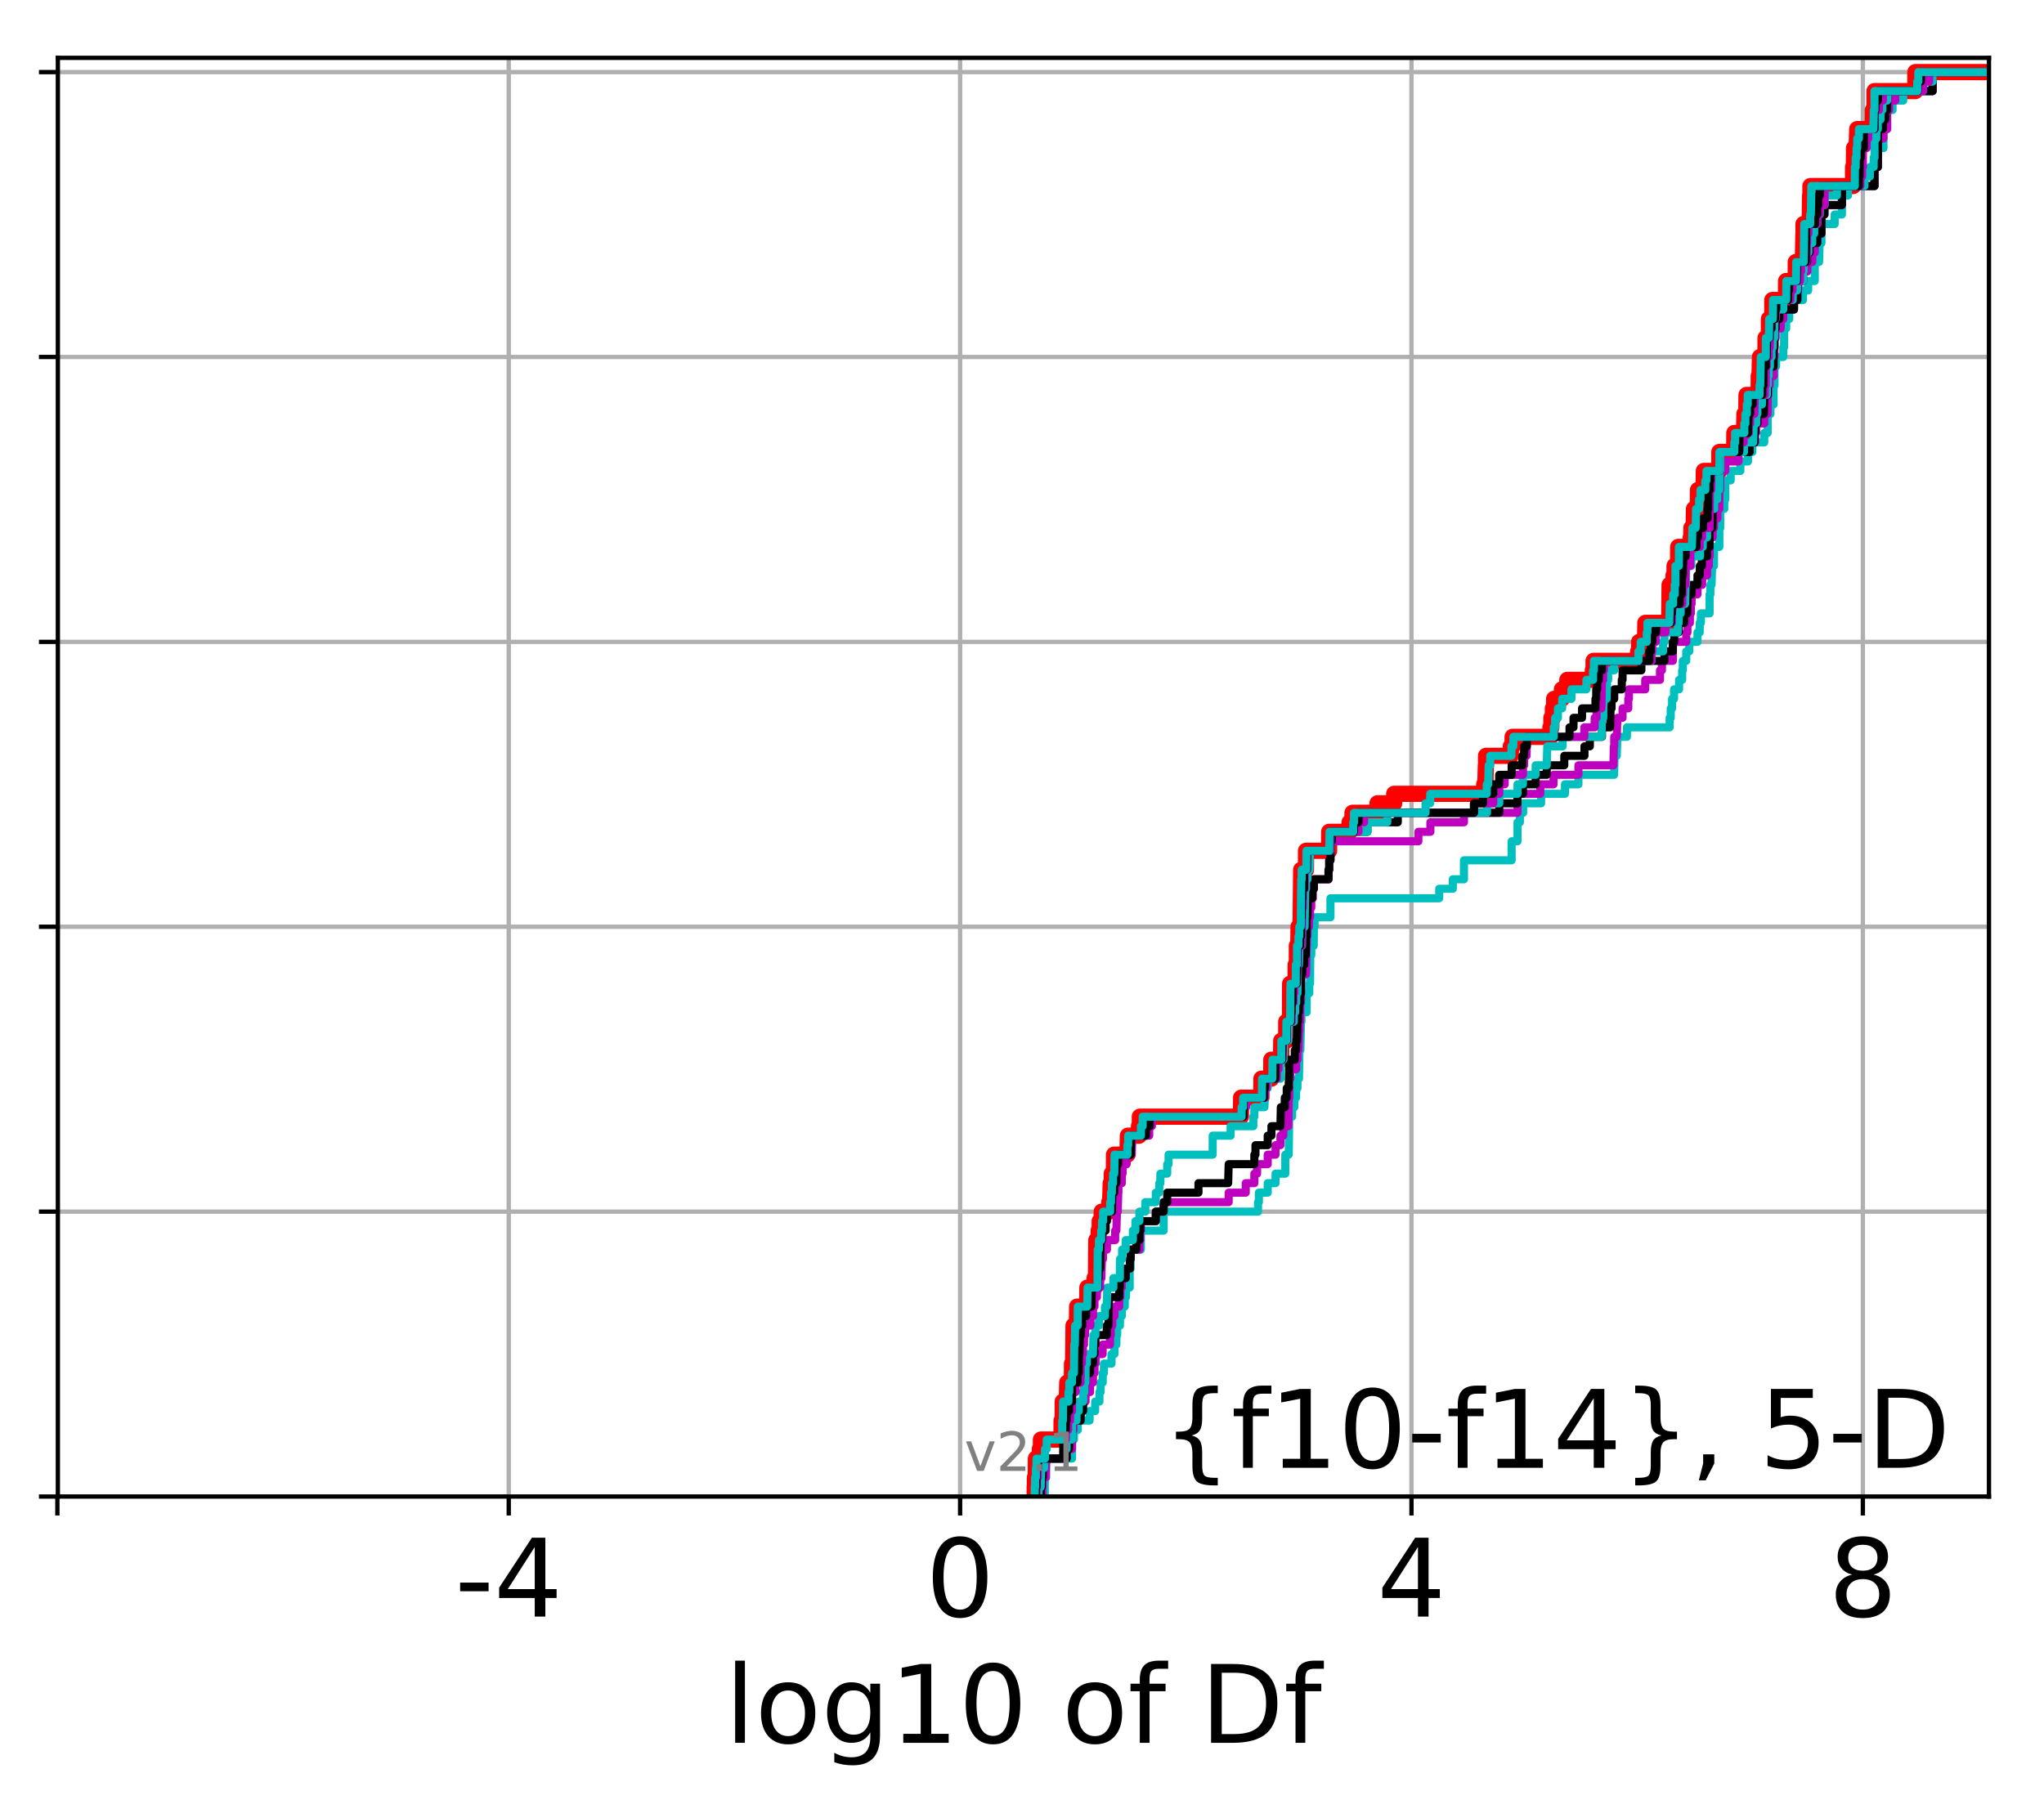 <?xml version="1.0" encoding="utf-8" standalone="no"?>
<!DOCTYPE svg PUBLIC "-//W3C//DTD SVG 1.1//EN"
  "http://www.w3.org/Graphics/SVG/1.1/DTD/svg11.dtd">
<!-- Created with matplotlib (http://matplotlib.org/) -->
<svg height="333pt" version="1.1" viewBox="0 0 378 333" width="378pt" xmlns="http://www.w3.org/2000/svg" xmlns:xlink="http://www.w3.org/1999/xlink">
 <defs>
  <style type="text/css">
*{stroke-linecap:butt;stroke-linejoin:round;}
  </style>
 </defs>
 <g id="figure_1">
  <g id="patch_1">
   <path d="M 0 333.724 
L 378.52 333.724 
L 378.52 0 
L 0 0 
z
" style="fill:#ffffff;"/>
  </g>
  <g id="axes_1">
   <g id="patch_2">
    <path d="M 10.7 276.812 
L 367.82 276.812 
L 367.82 10.7 
L 10.7 10.7 
z
" style="fill:#ffffff;"/>
   </g>
   <g id="matplotlib.axis_1">
    <g id="xtick_1">
     <g id="line2d_1">
      <path clip-path="url(#pb9c1316e3e)" d="M 10.61 276.812 
L 10.61 10.7 
" style="fill:none;stroke:#b0b0b0;stroke-linecap:square;stroke-width:0.8;"/>
     </g>
     <g id="line2d_2">
      <defs>
       <path d="M 0 0 
L 0 3.5 
" id="m2c56772068" style="stroke:#000000;stroke-width:0.8;"/>
      </defs>
      <g>
       <use style="stroke:#000000;stroke-width:0.8;" x="10.61" xlink:href="#m2c56772068" y="276.812"/>
      </g>
     </g>
    </g>
    <g id="xtick_2">
     <g id="line2d_3">
      <path clip-path="url(#pb9c1316e3e)" d="M 94.083 276.812 
L 94.083 10.7 
" style="fill:none;stroke:#b0b0b0;stroke-linecap:square;stroke-width:0.8;"/>
     </g>
     <g id="line2d_4">
      <g>
       <use style="stroke:#000000;stroke-width:0.8;" x="94.083" xlink:href="#m2c56772068" y="276.812"/>
      </g>
     </g>
     <g id="text_1">
      <!-- -4 -->
      <defs>
       <path d="M 4.891 31.391 
L 31.203 31.391 
L 31.203 23.391 
L 4.891 23.391 
z
" id="DejaVuSans-2d"/>
       <path d="M 37.797 64.312 
L 12.891 25.391 
L 37.797 25.391 
z
M 35.203 72.906 
L 47.609 72.906 
L 47.609 25.391 
L 58.016 25.391 
L 58.016 17.188 
L 47.609 17.188 
L 47.609 0 
L 37.797 0 
L 37.797 17.188 
L 4.891 17.188 
L 4.891 26.703 
z
" id="DejaVuSans-34"/>
      </defs>
      <g transform="translate(84.112 299.009)scale(0.2 -0.2)">
       <use xlink:href="#DejaVuSans-2d"/>
       <use x="36.084" xlink:href="#DejaVuSans-34"/>
      </g>
     </g>
    </g>
    <g id="xtick_3">
     <g id="line2d_5">
      <path clip-path="url(#pb9c1316e3e)" d="M 177.555 276.812 
L 177.555 10.7 
" style="fill:none;stroke:#b0b0b0;stroke-linecap:square;stroke-width:0.8;"/>
     </g>
     <g id="line2d_6">
      <g>
       <use style="stroke:#000000;stroke-width:0.8;" x="177.555" xlink:href="#m2c56772068" y="276.812"/>
      </g>
     </g>
     <g id="text_2">
      <!-- 0 -->
      <defs>
       <path d="M 31.781 66.406 
Q 24.172 66.406 20.328 58.906 
Q 16.5 51.422 16.5 36.375 
Q 16.5 21.391 20.328 13.891 
Q 24.172 6.391 31.781 6.391 
Q 39.453 6.391 43.281 13.891 
Q 47.125 21.391 47.125 36.375 
Q 47.125 51.422 43.281 58.906 
Q 39.453 66.406 31.781 66.406 
M 31.781 74.219 
Q 44.047 74.219 50.516 64.516 
Q 56.984 54.828 56.984 36.375 
Q 56.984 17.969 50.516 8.266 
Q 44.047 -1.422 31.781 -1.422 
Q 19.531 -1.422 13.062 8.266 
Q 6.594 17.969 6.594 36.375 
Q 6.594 54.828 13.062 64.516 
Q 19.531 74.219 31.781 74.219 
" id="DejaVuSans-30"/>
      </defs>
      <g transform="translate(171.193 299.009)scale(0.2 -0.2)">
       <use xlink:href="#DejaVuSans-30"/>
      </g>
     </g>
    </g>
    <g id="xtick_4">
     <g id="line2d_7">
      <path clip-path="url(#pb9c1316e3e)" d="M 261.028 276.812 
L 261.028 10.7 
" style="fill:none;stroke:#b0b0b0;stroke-linecap:square;stroke-width:0.8;"/>
     </g>
     <g id="line2d_8">
      <g>
       <use style="stroke:#000000;stroke-width:0.8;" x="261.028" xlink:href="#m2c56772068" y="276.812"/>
      </g>
     </g>
     <g id="text_3">
      <!-- 4 -->
      <g transform="translate(254.665 299.009)scale(0.2 -0.2)">
       <use xlink:href="#DejaVuSans-34"/>
      </g>
     </g>
    </g>
    <g id="xtick_5">
     <g id="line2d_9">
      <path clip-path="url(#pb9c1316e3e)" d="M 344.501 276.812 
L 344.501 10.7 
" style="fill:none;stroke:#b0b0b0;stroke-linecap:square;stroke-width:0.8;"/>
     </g>
     <g id="line2d_10">
      <g>
       <use style="stroke:#000000;stroke-width:0.8;" x="344.501" xlink:href="#m2c56772068" y="276.812"/>
      </g>
     </g>
     <g id="text_4">
      <!-- 8 -->
      <defs>
       <path d="M 31.781 34.625 
Q 24.75 34.625 20.719 30.859 
Q 16.703 27.094 16.703 20.516 
Q 16.703 13.922 20.719 10.156 
Q 24.75 6.391 31.781 6.391 
Q 38.812 6.391 42.859 10.172 
Q 46.922 13.969 46.922 20.516 
Q 46.922 27.094 42.891 30.859 
Q 38.875 34.625 31.781 34.625 
M 21.922 38.812 
Q 15.578 40.375 12.031 44.719 
Q 8.5 49.078 8.5 55.328 
Q 8.5 64.062 14.719 69.141 
Q 20.953 74.219 31.781 74.219 
Q 42.672 74.219 48.875 69.141 
Q 55.078 64.062 55.078 55.328 
Q 55.078 49.078 51.531 44.719 
Q 48 40.375 41.703 38.812 
Q 48.828 37.156 52.797 32.312 
Q 56.781 27.484 56.781 20.516 
Q 56.781 9.906 50.312 4.234 
Q 43.844 -1.422 31.781 -1.422 
Q 19.734 -1.422 13.25 4.234 
Q 6.781 9.906 6.781 20.516 
Q 6.781 27.484 10.781 32.312 
Q 14.797 37.156 21.922 38.812 
M 18.312 54.391 
Q 18.312 48.734 21.844 45.562 
Q 25.391 42.391 31.781 42.391 
Q 38.141 42.391 41.719 45.562 
Q 45.312 48.734 45.312 54.391 
Q 45.312 60.062 41.719 63.234 
Q 38.141 66.406 31.781 66.406 
Q 25.391 66.406 21.844 63.234 
Q 18.312 60.062 18.312 54.391 
" id="DejaVuSans-38"/>
      </defs>
      <g transform="translate(338.138 299.009)scale(0.2 -0.2)">
       <use xlink:href="#DejaVuSans-38"/>
      </g>
     </g>
    </g>
    <g id="text_5">
     <!-- log10 of Df -->
     <defs>
      <path d="M 9.422 75.984 
L 18.406 75.984 
L 18.406 0 
L 9.422 0 
z
" id="DejaVuSans-6c"/>
      <path d="M 30.609 48.391 
Q 23.391 48.391 19.188 42.75 
Q 14.984 37.109 14.984 27.297 
Q 14.984 17.484 19.156 11.844 
Q 23.344 6.203 30.609 6.203 
Q 37.797 6.203 41.984 11.859 
Q 46.188 17.531 46.188 27.297 
Q 46.188 37.016 41.984 42.703 
Q 37.797 48.391 30.609 48.391 
M 30.609 56 
Q 42.328 56 49.016 48.375 
Q 55.719 40.766 55.719 27.297 
Q 55.719 13.875 49.016 6.219 
Q 42.328 -1.422 30.609 -1.422 
Q 18.844 -1.422 12.172 6.219 
Q 5.516 13.875 5.516 27.297 
Q 5.516 40.766 12.172 48.375 
Q 18.844 56 30.609 56 
" id="DejaVuSans-6f"/>
      <path d="M 45.406 27.984 
Q 45.406 37.75 41.375 43.109 
Q 37.359 48.484 30.078 48.484 
Q 22.859 48.484 18.828 43.109 
Q 14.797 37.75 14.797 27.984 
Q 14.797 18.266 18.828 12.891 
Q 22.859 7.516 30.078 7.516 
Q 37.359 7.516 41.375 12.891 
Q 45.406 18.266 45.406 27.984 
M 54.391 6.781 
Q 54.391 -7.172 48.188 -13.984 
Q 42 -20.797 29.203 -20.797 
Q 24.469 -20.797 20.266 -20.094 
Q 16.062 -19.391 12.109 -17.922 
L 12.109 -9.188 
Q 16.062 -11.328 19.922 -12.344 
Q 23.781 -13.375 27.781 -13.375 
Q 36.625 -13.375 41.016 -8.766 
Q 45.406 -4.156 45.406 5.172 
L 45.406 9.625 
Q 42.625 4.781 38.281 2.391 
Q 33.938 0 27.875 0 
Q 17.828 0 11.672 7.656 
Q 5.516 15.328 5.516 27.984 
Q 5.516 40.672 11.672 48.328 
Q 17.828 56 27.875 56 
Q 33.938 56 38.281 53.609 
Q 42.625 51.219 45.406 46.391 
L 45.406 54.688 
L 54.391 54.688 
z
" id="DejaVuSans-67"/>
      <path d="M 12.406 8.297 
L 28.516 8.297 
L 28.516 63.922 
L 10.984 60.406 
L 10.984 69.391 
L 28.422 72.906 
L 38.281 72.906 
L 38.281 8.297 
L 54.391 8.297 
L 54.391 0 
L 12.406 0 
z
" id="DejaVuSans-31"/>
      <path id="DejaVuSans-20"/>
      <path d="M 37.109 75.984 
L 37.109 68.5 
L 28.516 68.5 
Q 23.688 68.5 21.797 66.547 
Q 19.922 64.594 19.922 59.516 
L 19.922 54.688 
L 34.719 54.688 
L 34.719 47.703 
L 19.922 47.703 
L 19.922 0 
L 10.891 0 
L 10.891 47.703 
L 2.297 47.703 
L 2.297 54.688 
L 10.891 54.688 
L 10.891 58.5 
Q 10.891 67.625 15.141 71.797 
Q 19.391 75.984 28.609 75.984 
z
" id="DejaVuSans-66"/>
      <path d="M 19.672 64.797 
L 19.672 8.109 
L 31.594 8.109 
Q 46.688 8.109 53.688 14.938 
Q 60.688 21.781 60.688 36.531 
Q 60.688 51.172 53.688 57.984 
Q 46.688 64.797 31.594 64.797 
z
M 9.812 72.906 
L 30.078 72.906 
Q 51.266 72.906 61.172 64.094 
Q 71.094 55.281 71.094 36.531 
Q 71.094 17.672 61.125 8.828 
Q 51.172 0 30.078 0 
L 9.812 0 
z
" id="DejaVuSans-44"/>
     </defs>
     <g transform="translate(134.074 322.365)scale(0.2 -0.2)">
      <use xlink:href="#DejaVuSans-6c"/>
      <use x="27.783" xlink:href="#DejaVuSans-6f"/>
      <use x="88.965" xlink:href="#DejaVuSans-67"/>
      <use x="152.441" xlink:href="#DejaVuSans-31"/>
      <use x="216.064" xlink:href="#DejaVuSans-30"/>
      <use x="279.688" xlink:href="#DejaVuSans-20"/>
      <use x="311.475" xlink:href="#DejaVuSans-6f"/>
      <use x="372.656" xlink:href="#DejaVuSans-66"/>
      <use x="407.861" xlink:href="#DejaVuSans-20"/>
      <use x="439.648" xlink:href="#DejaVuSans-44"/>
      <use x="516.65" xlink:href="#DejaVuSans-66"/>
     </g>
    </g>
   </g>
   <g id="matplotlib.axis_2">
    <g id="ytick_1">
     <g id="line2d_11">
      <path clip-path="url(#pb9c1316e3e)" d="M 10.7 276.812 
L 367.82 276.812 
" style="fill:none;stroke:#b0b0b0;stroke-linecap:square;stroke-width:0.8;"/>
     </g>
     <g id="line2d_12">
      <defs>
       <path d="M 0 0 
L -3.5 0 
" id="mf194b1edff" style="stroke:#000000;stroke-width:0.8;"/>
      </defs>
      <g>
       <use style="stroke:#000000;stroke-width:0.8;" x="10.7" xlink:href="#mf194b1edff" y="276.812"/>
      </g>
     </g>
    </g>
    <g id="ytick_2">
     <g id="line2d_13">
      <path clip-path="url(#pb9c1316e3e)" d="M 10.7 224.117 
L 367.82 224.117 
" style="fill:none;stroke:#b0b0b0;stroke-linecap:square;stroke-width:0.8;"/>
     </g>
     <g id="line2d_14">
      <g>
       <use style="stroke:#000000;stroke-width:0.8;" x="10.7" xlink:href="#mf194b1edff" y="224.117"/>
      </g>
     </g>
    </g>
    <g id="ytick_3">
     <g id="line2d_15">
      <path clip-path="url(#pb9c1316e3e)" d="M 10.7 171.421 
L 367.82 171.421 
" style="fill:none;stroke:#b0b0b0;stroke-linecap:square;stroke-width:0.8;"/>
     </g>
     <g id="line2d_16">
      <g>
       <use style="stroke:#000000;stroke-width:0.8;" x="10.7" xlink:href="#mf194b1edff" y="171.421"/>
      </g>
     </g>
    </g>
    <g id="ytick_4">
     <g id="line2d_17">
      <path clip-path="url(#pb9c1316e3e)" d="M 10.7 118.726 
L 367.82 118.726 
" style="fill:none;stroke:#b0b0b0;stroke-linecap:square;stroke-width:0.8;"/>
     </g>
     <g id="line2d_18">
      <g>
       <use style="stroke:#000000;stroke-width:0.8;" x="10.7" xlink:href="#mf194b1edff" y="118.726"/>
      </g>
     </g>
    </g>
    <g id="ytick_5">
     <g id="line2d_19">
      <path clip-path="url(#pb9c1316e3e)" d="M 10.7 66.03 
L 367.82 66.03 
" style="fill:none;stroke:#b0b0b0;stroke-linecap:square;stroke-width:0.8;"/>
     </g>
     <g id="line2d_20">
      <g>
       <use style="stroke:#000000;stroke-width:0.8;" x="10.7" xlink:href="#mf194b1edff" y="66.03"/>
      </g>
     </g>
    </g>
    <g id="ytick_6">
     <g id="line2d_21">
      <path clip-path="url(#pb9c1316e3e)" d="M 10.7 13.335 
L 367.82 13.335 
" style="fill:none;stroke:#b0b0b0;stroke-linecap:square;stroke-width:0.8;"/>
     </g>
     <g id="line2d_22">
      <g>
       <use style="stroke:#000000;stroke-width:0.8;" x="10.7" xlink:href="#mf194b1edff" y="13.335"/>
      </g>
     </g>
    </g>
   </g>
   <g id="line2d_23">
    <path clip-path="url(#pb9c1316e3e)" d="M 191.348 276.812 
L 191.348 275.055 
L 191.348 275.055 
L 191.348 275.055 
L 191.388 275.055 
L 191.388 273.299 
L 191.547 273.299 
L 191.572 269.786 
L 192.303 269.786 
L 192.303 268.029 
L 192.5 268.029 
L 192.5 266.273 
L 196.303 266.273 
L 196.321 262.76 
L 196.519 262.76 
L 196.531 259.247 
L 197.274 259.247 
L 197.365 255.734 
L 198.218 255.734 
L 198.25 252.221 
L 198.453 252.221 
L 198.531 245.195 
L 199.147 245.195 
L 199.194 241.682 
L 201.043 241.682 
L 201.087 238.169 
L 202.424 238.169 
L 202.424 236.412 
L 202.686 236.412 
L 202.742 229.386 
L 203.186 229.386 
L 203.186 227.63 
L 203.369 227.63 
L 203.369 225.873 
L 203.736 225.873 
L 203.736 224.117 
L 205.14 224.117 
L 205.14 222.36 
L 205.3 222.36 
L 205.407 218.847 
L 205.601 218.847 
L 205.601 217.09 
L 206.005 217.09 
L 206.019 213.577 
L 208.491 213.577 
L 208.581 210.064 
L 210.632 210.064 
L 210.632 208.308 
L 210.789 208.308 
L 210.789 206.551 
L 229.487 206.551 
L 229.524 203.038 
L 233.263 203.038 
L 233.28 199.525 
L 235.085 199.525 
L 235.115 196.012 
L 236.917 196.012 
L 236.941 192.499 
L 237.867 192.499 
L 237.868 188.986 
L 238.562 188.986 
L 238.585 181.96 
L 239.609 181.96 
L 239.616 178.447 
L 239.828 178.447 
L 239.829 174.934 
L 240.093 174.934 
L 240.142 171.421 
L 240.522 171.421 
L 240.627 160.882 
L 241.52 160.882 
L 241.525 157.369 
L 245.789 157.369 
L 245.807 153.856 
L 249.586 153.856 
L 249.586 152.099 
L 250.12 152.099 
L 250.12 150.343 
L 254.743 150.343 
L 254.743 148.586 
L 257.827 148.586 
L 257.827 146.83 
L 274.477 146.83 
L 274.477 145.073 
L 274.684 145.073 
L 274.781 141.56 
L 274.812 141.56 
L 274.812 139.804 
L 279.398 139.804 
L 279.398 138.047 
L 279.727 138.047 
L 279.727 136.291 
L 286.73 136.291 
L 286.73 134.534 
L 286.898 134.534 
L 286.898 132.778 
L 287.177 132.778 
L 287.177 131.021 
L 287.409 131.021 
L 287.409 129.265 
L 288.843 129.265 
L 288.843 127.508 
L 289.848 127.508 
L 289.848 125.752 
L 294.559 125.752 
L 294.559 123.995 
L 294.702 123.995 
L 294.702 122.239 
L 302.943 122.239 
L 302.943 120.482 
L 303.132 120.482 
L 303.132 118.726 
L 304.219 118.726 
L 304.276 115.213 
L 308.687 115.213 
L 308.758 108.187 
L 309.487 108.187 
L 309.487 106.43 
L 309.675 106.43 
L 309.675 104.674 
L 310.315 104.674 
L 310.356 101.161 
L 312.671 101.161 
L 312.671 99.404 
L 312.792 99.404 
L 312.792 97.647 
L 313.209 97.647 
L 313.275 94.134 
L 313.971 94.134 
L 314.017 90.621 
L 315.061 90.621 
L 315.098 87.108 
L 317.965 87.108 
L 317.965 83.595 
L 320.713 83.595 
L 320.732 80.082 
L 322.531 80.082 
L 322.597 76.569 
L 322.948 76.569 
L 322.982 73.056 
L 325.224 73.056 
L 325.253 69.543 
L 325.384 69.543 
L 325.478 66.03 
L 326.487 66.03 
L 326.504 62.517 
L 327.116 62.517 
L 327.129 59.004 
L 327.755 59.004 
L 327.758 55.491 
L 330.281 55.491 
L 330.307 51.978 
L 332.081 51.978 
L 332.095 48.465 
L 333.395 48.465 
L 333.505 43.196 
L 333.526 43.196 
L 333.526 41.439 
L 334.663 41.439 
L 334.74 36.169 
L 334.806 36.169 
L 334.806 34.413 
L 342.694 34.413 
L 342.695 30.9 
L 342.84 30.9 
L 342.871 27.387 
L 343.35 27.387 
L 343.457 23.874 
L 346.323 23.874 
L 346.348 20.361 
L 346.653 20.361 
L 346.653 16.848 
L 354.198 16.848 
L 354.216 13.335 
L 354.216 13.335 
L 367.82 13.335 
L 367.82 13.335 
" style="fill:none;stroke:#ff0000;stroke-linecap:square;stroke-width:3;"/>
   </g>
   <g id="line2d_24">
    <path clip-path="url(#pb9c1316e3e)" d="M 193.212 276.812 
L 193.212 275.055 
L 193.212 275.055 
L 193.212 275.055 
L 193.219 275.055 
L 193.219 273.299 
L 193.471 273.299 
L 193.471 269.786 
L 198.254 269.786 
L 198.254 266.273 
L 198.602 266.273 
L 198.602 264.516 
L 199.313 264.516 
L 199.313 262.76 
L 201.499 262.76 
L 201.499 261.003 
L 202.528 261.003 
L 202.528 259.247 
L 203.321 259.247 
L 203.321 257.49 
L 203.531 257.49 
L 203.531 255.734 
L 203.925 255.734 
L 203.925 253.977 
L 204.148 253.977 
L 204.148 252.221 
L 205.553 252.221 
L 205.553 250.464 
L 206.094 250.464 
L 206.094 248.708 
L 206.457 248.708 
L 206.457 246.951 
L 206.601 246.951 
L 206.601 245.195 
L 207.115 245.195 
L 207.115 243.438 
L 207.459 243.438 
L 207.459 241.682 
L 207.999 241.682 
L 207.999 239.925 
L 208.236 239.925 
L 208.236 238.169 
L 208.918 238.169 
L 208.918 234.656 
L 209.089 234.656 
L 209.089 231.143 
L 210.982 231.143 
L 210.982 227.63 
L 215.198 227.63 
L 215.198 224.117 
L 232.647 224.117 
L 232.647 222.36 
L 232.806 222.36 
L 232.806 220.604 
L 234.439 220.604 
L 234.439 218.847 
L 235.891 218.847 
L 235.891 217.09 
L 237.689 217.09 
L 237.689 213.577 
L 238.325 213.577 
L 238.417 206.551 
L 238.957 206.551 
L 238.957 204.795 
L 239.365 204.795 
L 239.365 203.038 
L 239.689 203.038 
L 239.689 201.282 
L 239.946 201.282 
L 239.946 199.525 
L 240.217 199.525 
L 240.317 194.256 
L 240.475 194.256 
L 240.586 188.986 
L 240.677 188.986 
L 240.677 187.23 
L 241.634 187.23 
L 241.634 183.717 
L 242.13 183.717 
L 242.13 181.96 
L 242.269 181.96 
L 242.308 176.691 
L 242.495 176.691 
L 242.495 174.934 
L 242.946 174.934 
L 242.979 171.421 
L 243.102 171.421 
L 243.102 169.665 
L 246.045 169.665 
L 246.045 166.152 
L 266.156 166.152 
L 266.156 164.395 
L 268.672 164.395 
L 268.672 162.639 
L 270.733 162.639 
L 270.733 159.126 
L 279.548 159.126 
L 279.548 155.612 
L 280.635 155.612 
L 280.635 152.099 
L 281.076 152.099 
L 281.076 150.343 
L 281.678 150.343 
L 281.678 148.586 
L 284.996 148.586 
L 284.996 146.83 
L 289.406 146.83 
L 289.406 145.073 
L 291.901 145.073 
L 291.901 143.317 
L 298.493 143.317 
L 298.587 139.804 
L 298.993 139.804 
L 299.103 136.291 
L 300.868 136.291 
L 300.868 134.534 
L 308.768 134.534 
L 308.768 132.778 
L 308.969 132.778 
L 308.969 131.021 
L 309.221 131.021 
L 309.221 129.265 
L 309.582 129.265 
L 309.582 127.508 
L 310.517 127.508 
L 310.517 125.752 
L 311.085 125.752 
L 311.085 123.995 
L 311.206 123.995 
L 311.206 122.239 
L 311.839 122.239 
L 311.839 120.482 
L 312.399 120.482 
L 312.399 118.726 
L 313.916 118.726 
L 313.916 116.969 
L 314.33 116.969 
L 314.33 115.213 
L 314.543 115.213 
L 314.543 113.456 
L 316.161 113.456 
L 316.161 109.943 
L 316.304 109.943 
L 316.304 108.187 
L 316.516 108.187 
L 316.625 104.674 
L 316.971 104.674 
L 316.977 101.161 
L 317.965 101.161 
L 317.965 97.647 
L 318.124 97.647 
L 318.124 94.134 
L 318.876 94.134 
L 318.876 92.378 
L 319.058 92.378 
L 319.058 88.865 
L 320.057 88.865 
L 320.057 87.108 
L 321.846 87.108 
L 321.846 85.352 
L 323.26 85.352 
L 323.26 83.595 
L 324.073 83.595 
L 324.073 81.839 
L 326.264 81.839 
L 326.264 80.082 
L 326.901 80.082 
L 326.901 76.569 
L 327.412 76.569 
L 327.412 74.813 
L 327.991 74.813 
L 327.991 71.3 
L 328.154 71.3 
L 328.154 67.787 
L 328.455 67.787 
L 328.455 66.03 
L 329.787 66.03 
L 329.787 64.274 
L 329.927 64.274 
L 329.948 60.761 
L 330.322 60.761 
L 330.322 59.004 
L 330.884 59.004 
L 330.884 57.248 
L 331.761 57.248 
L 331.761 55.491 
L 333.432 55.491 
L 333.432 53.735 
L 334.386 53.735 
L 334.386 51.978 
L 335.607 51.978 
L 335.607 48.465 
L 336.404 48.465 
L 336.503 44.952 
L 336.842 44.952 
L 336.842 41.439 
L 339.288 41.439 
L 339.288 39.682 
L 340.629 39.682 
L 340.629 36.169 
L 341.751 36.169 
L 341.751 34.413 
L 346.653 34.413 
L 346.653 30.9 
L 347.27 30.9 
L 347.27 27.387 
L 348.312 27.387 
L 348.312 23.874 
L 348.993 23.874 
L 348.993 20.361 
L 349.992 20.361 
L 349.992 18.604 
L 351.966 18.604 
L 351.966 16.848 
L 357.4 16.848 
L 357.4 13.335 
L 357.4 13.335 
L 367.82 13.335 
L 367.82 13.335 
" style="fill:none;stroke:#00bfbf;stroke-linecap:square;stroke-width:1.5;"/>
   </g>
   <g id="line2d_25">
    <path clip-path="url(#pb9c1316e3e)" d="M 192.761 276.812 
L 192.761 275.055 
L 192.761 275.055 
L 192.761 275.055 
L 192.844 275.055 
L 192.844 273.299 
L 193.363 273.299 
L 193.471 269.786 
L 197.254 269.786 
L 197.254 268.029 
L 198.254 268.029 
L 198.254 264.516 
L 198.514 264.516 
L 198.514 262.76 
L 199.837 262.76 
L 199.837 261.003 
L 200.275 261.003 
L 200.275 259.247 
L 200.755 259.247 
L 200.755 257.49 
L 201.583 257.49 
L 201.583 255.734 
L 202.117 255.734 
L 202.117 253.977 
L 202.408 253.977 
L 202.408 252.221 
L 202.61 252.221 
L 202.61 250.464 
L 203.915 250.464 
L 203.915 248.708 
L 205.273 248.708 
L 205.273 246.951 
L 205.416 246.951 
L 205.416 245.195 
L 205.693 245.195 
L 205.693 243.438 
L 206.094 243.438 
L 206.094 241.682 
L 206.969 241.682 
L 206.969 239.925 
L 207.192 239.925 
L 207.192 238.169 
L 207.447 238.169 
L 207.447 236.412 
L 208.173 236.412 
L 208.173 234.656 
L 208.959 234.656 
L 208.959 232.899 
L 209.089 232.899 
L 209.089 231.143 
L 210.709 231.143 
L 210.709 229.386 
L 210.864 229.386 
L 210.864 227.63 
L 210.982 227.63 
L 210.982 225.873 
L 213.746 225.873 
L 213.746 224.117 
L 215.198 224.117 
L 215.198 222.36 
L 227.221 222.36 
L 227.221 220.604 
L 230.374 220.604 
L 230.374 218.847 
L 231.968 218.847 
L 231.968 217.09 
L 232.479 217.09 
L 232.479 215.334 
L 234.439 215.334 
L 234.439 213.577 
L 235.891 213.577 
L 235.891 211.821 
L 236.795 211.821 
L 236.795 210.064 
L 237.326 210.064 
L 237.326 208.308 
L 238.257 208.308 
L 238.325 203.038 
L 238.417 203.038 
L 238.417 199.525 
L 238.615 199.525 
L 238.615 197.769 
L 239.689 197.769 
L 239.689 196.012 
L 239.946 196.012 
L 239.946 194.256 
L 240.121 194.256 
L 240.217 190.743 
L 240.302 190.743 
L 240.302 188.986 
L 240.437 188.986 
L 240.489 185.473 
L 240.586 185.473 
L 240.677 180.204 
L 241.528 180.204 
L 241.634 174.934 
L 241.674 174.934 
L 241.674 173.178 
L 241.793 173.178 
L 241.793 171.421 
L 242.077 171.421 
L 242.077 169.665 
L 242.269 169.665 
L 242.269 167.908 
L 242.495 167.908 
L 242.495 166.152 
L 242.779 166.152 
L 242.779 164.395 
L 242.979 164.395 
L 242.979 162.639 
L 245.682 162.639 
L 245.682 160.882 
L 245.812 160.882 
L 245.812 159.126 
L 246.045 159.126 
L 246.045 155.612 
L 262.303 155.612 
L 262.303 153.856 
L 264.526 153.856 
L 264.526 152.099 
L 270.733 152.099 
L 270.733 150.343 
L 280.635 150.343 
L 280.635 146.83 
L 284.849 146.83 
L 284.849 145.073 
L 287.299 145.073 
L 287.299 143.317 
L 291.901 143.317 
L 291.901 141.56 
L 298.366 141.56 
L 298.452 138.047 
L 298.521 138.047 
L 298.521 136.291 
L 298.993 136.291 
L 299.103 132.778 
L 300.063 132.778 
L 300.063 131.021 
L 301.121 131.021 
L 301.121 129.265 
L 301.241 129.265 
L 301.241 127.508 
L 304.254 127.508 
L 304.254 125.752 
L 306.985 125.752 
L 306.985 123.995 
L 307.341 123.995 
L 307.341 122.239 
L 309.359 122.239 
L 309.37 118.726 
L 311.839 118.726 
L 311.839 116.969 
L 312.065 116.969 
L 312.065 115.213 
L 312.511 115.213 
L 312.511 113.456 
L 312.7 113.456 
L 312.7 111.7 
L 312.835 111.7 
L 312.835 109.943 
L 313.916 109.943 
L 313.916 108.187 
L 314.783 108.187 
L 314.783 106.43 
L 315.691 106.43 
L 315.691 104.674 
L 316.012 104.674 
L 316.012 102.917 
L 316.161 102.917 
L 316.161 99.404 
L 316.725 99.404 
L 316.725 97.647 
L 316.971 97.647 
L 316.971 95.891 
L 317.594 95.891 
L 317.594 94.134 
L 317.965 94.134 
L 317.965 90.621 
L 318.124 90.621 
L 318.124 87.108 
L 319.058 87.108 
L 319.058 85.352 
L 321.499 85.352 
L 321.499 83.595 
L 323.566 83.595 
L 323.566 81.839 
L 324.58 81.839 
L 324.58 80.082 
L 324.769 80.082 
L 324.769 78.326 
L 326.264 78.326 
L 326.264 76.569 
L 326.901 76.569 
L 326.901 73.056 
L 327.028 73.056 
L 327.028 71.3 
L 327.265 71.3 
L 327.265 69.543 
L 327.991 69.543 
L 327.991 66.03 
L 328.154 66.03 
L 328.154 62.517 
L 328.37 62.517 
L 328.37 60.761 
L 329.303 60.761 
L 329.303 59.004 
L 329.787 59.004 
L 329.787 57.248 
L 331.761 57.248 
L 331.761 55.491 
L 332.391 55.491 
L 332.391 53.735 
L 332.529 53.735 
L 332.529 51.978 
L 333.432 51.978 
L 333.432 50.222 
L 334.234 50.222 
L 334.234 48.465 
L 335.15 48.465 
L 335.15 46.709 
L 335.607 46.709 
L 335.607 44.952 
L 336.057 44.952 
L 336.057 43.196 
L 336.842 43.196 
L 336.842 39.682 
L 337.395 39.682 
L 337.395 37.926 
L 340.629 37.926 
L 340.629 34.413 
L 346.653 34.413 
L 346.653 30.9 
L 347.27 30.9 
L 347.305 25.63 
L 348.312 25.63 
L 348.312 23.874 
L 348.993 23.874 
L 348.993 20.361 
L 349.347 20.361 
L 349.347 18.604 
L 350.483 18.604 
L 350.483 16.848 
L 357.4 16.848 
L 357.4 13.335 
L 357.4 13.335 
L 367.82 13.335 
L 367.82 13.335 
" style="fill:none;stroke:#bf00bf;stroke-linecap:square;stroke-width:1.5;"/>
   </g>
   <g id="line2d_26">
    <path clip-path="url(#pb9c1316e3e)" d="M 192.455 276.812 
L 192.455 275.055 
L 192.637 275.055 
L 192.637 273.299 
L 192.843 273.299 
L 192.843 271.542 
L 193.111 271.542 
L 193.111 269.786 
L 197.254 269.786 
L 197.254 268.029 
L 197.718 268.029 
L 197.718 266.273 
L 198.254 266.273 
L 198.254 262.76 
L 199.837 262.76 
L 199.837 261.003 
L 200.275 261.003 
L 200.331 257.49 
L 200.565 257.49 
L 200.565 255.734 
L 200.755 255.734 
L 200.755 253.977 
L 201.583 253.977 
L 201.583 252.221 
L 202.117 252.221 
L 202.117 250.464 
L 202.408 250.464 
L 202.408 248.708 
L 202.583 248.708 
L 202.583 246.951 
L 204.669 246.951 
L 204.669 245.195 
L 204.998 245.195 
L 205.04 239.925 
L 206.969 239.925 
L 206.969 238.169 
L 207.096 238.169 
L 207.096 236.412 
L 208.173 236.412 
L 208.173 234.656 
L 208.959 234.656 
L 208.959 232.899 
L 209.089 232.899 
L 209.089 231.143 
L 210.15 231.143 
L 210.15 229.386 
L 210.709 229.386 
L 210.709 227.63 
L 210.864 227.63 
L 210.864 225.873 
L 213.746 225.873 
L 213.746 224.117 
L 215.198 224.117 
L 215.198 222.36 
L 215.852 222.36 
L 215.852 220.604 
L 221.634 220.604 
L 221.634 218.847 
L 227.126 218.847 
L 227.221 215.334 
L 231.968 215.334 
L 231.968 213.577 
L 232.176 213.577 
L 232.176 211.821 
L 234.439 211.821 
L 234.439 210.064 
L 235.129 210.064 
L 235.129 208.308 
L 236.795 208.308 
L 236.862 204.795 
L 237.597 204.795 
L 237.597 203.038 
L 237.955 203.038 
L 237.955 201.282 
L 238.325 201.282 
L 238.417 196.012 
L 239.45 196.012 
L 239.45 194.256 
L 239.689 194.256 
L 239.689 192.499 
L 239.859 192.499 
L 239.946 188.986 
L 240.061 188.986 
L 240.061 187.23 
L 240.217 187.23 
L 240.217 185.473 
L 240.437 185.473 
L 240.437 183.717 
L 240.586 183.717 
L 240.586 180.204 
L 240.829 180.204 
L 240.829 178.447 
L 241.2 178.447 
L 241.2 176.691 
L 241.469 176.691 
L 241.528 173.178 
L 241.643 173.178 
L 241.647 169.665 
L 241.793 169.665 
L 241.881 166.152 
L 242.687 166.152 
L 242.687 164.395 
L 242.979 164.395 
L 242.979 162.639 
L 245.682 162.639 
L 245.682 160.882 
L 245.812 160.882 
L 245.812 159.126 
L 246.045 159.126 
L 246.045 155.612 
L 246.283 155.612 
L 246.283 153.856 
L 252.878 153.856 
L 252.878 152.099 
L 258.495 152.099 
L 258.495 150.343 
L 277.264 150.343 
L 277.264 148.586 
L 280.635 148.586 
L 280.635 146.83 
L 281.64 146.83 
L 281.64 145.073 
L 283.987 145.073 
L 283.987 143.317 
L 286.038 143.317 
L 286.038 141.56 
L 289.287 141.56 
L 289.287 139.804 
L 293.016 139.804 
L 293.016 138.047 
L 294.01 138.047 
L 294.01 136.291 
L 296.251 136.291 
L 296.251 134.534 
L 297.757 134.534 
L 297.851 131.021 
L 298.03 131.021 
L 298.03 129.265 
L 298.521 129.265 
L 298.521 127.508 
L 299.917 127.508 
L 299.917 125.752 
L 300.063 125.752 
L 300.063 123.995 
L 303.545 123.995 
L 303.545 122.239 
L 307.817 122.239 
L 307.817 120.482 
L 309.37 120.482 
L 309.37 118.726 
L 309.62 118.726 
L 309.62 116.969 
L 310.45 116.969 
L 310.45 115.213 
L 311.468 115.213 
L 311.468 113.456 
L 312.037 113.456 
L 312.124 109.943 
L 312.835 109.943 
L 312.835 108.187 
L 313.916 108.187 
L 313.916 106.43 
L 314.348 106.43 
L 314.348 104.674 
L 314.73 104.674 
L 314.73 102.917 
L 315.691 102.917 
L 315.691 101.161 
L 316.161 101.161 
L 316.161 97.647 
L 316.681 97.647 
L 316.725 94.134 
L 317.037 94.134 
L 317.037 92.378 
L 317.594 92.378 
L 317.594 90.621 
L 317.965 90.621 
L 317.965 87.108 
L 318.124 87.108 
L 318.124 83.595 
L 323.566 83.595 
L 323.566 81.839 
L 324.458 81.839 
L 324.458 80.082 
L 324.58 80.082 
L 324.58 78.326 
L 325 78.326 
L 325 76.569 
L 326.204 76.569 
L 326.31 73.056 
L 326.901 73.056 
L 326.901 69.543 
L 327.118 69.543 
L 327.118 67.787 
L 327.991 67.787 
L 327.991 64.274 
L 328.154 64.274 
L 328.154 60.761 
L 328.37 60.761 
L 328.37 59.004 
L 329.061 59.004 
L 329.061 57.248 
L 331.761 57.248 
L 331.761 55.491 
L 332.391 55.491 
L 332.403 51.978 
L 333.432 51.978 
L 333.432 50.222 
L 333.548 50.222 
L 333.548 48.465 
L 334.192 48.465 
L 334.192 46.709 
L 334.642 46.709 
L 334.642 44.952 
L 336.057 44.952 
L 336.057 43.196 
L 336.842 43.196 
L 336.842 39.682 
L 337.395 39.682 
L 337.395 37.926 
L 340.629 37.926 
L 340.629 34.413 
L 346.653 34.413 
L 346.653 30.9 
L 347.27 30.9 
L 347.305 23.874 
L 348.196 23.874 
L 348.196 22.117 
L 348.654 22.117 
L 348.654 20.361 
L 348.993 20.361 
L 348.993 16.848 
L 357.4 16.848 
L 357.4 13.335 
L 357.4 13.335 
L 367.82 13.335 
L 367.82 13.335 
" style="fill:none;stroke:#000000;stroke-linecap:square;stroke-width:1.5;"/>
   </g>
   <g id="line2d_27">
    <path clip-path="url(#pb9c1316e3e)" d="M 192.056 276.812 
L 192.056 275.055 
L 192.455 275.055 
L 192.561 271.542 
L 193.111 271.542 
L 193.111 269.786 
L 196.774 269.786 
L 196.774 268.029 
L 197.243 268.029 
L 197.243 266.273 
L 198.254 266.273 
L 198.254 262.76 
L 199.079 262.76 
L 199.079 261.003 
L 199.504 261.003 
L 199.504 259.247 
L 200.331 259.247 
L 200.331 257.49 
L 200.565 257.49 
L 200.565 255.734 
L 200.743 255.734 
L 200.755 252.221 
L 200.996 252.221 
L 200.996 250.464 
L 202.117 250.464 
L 202.217 246.951 
L 202.583 246.951 
L 202.583 245.195 
L 203.238 245.195 
L 203.238 243.438 
L 204.34 243.438 
L 204.34 241.682 
L 204.666 241.682 
L 204.771 238.169 
L 205.899 238.169 
L 205.899 236.412 
L 207.096 236.412 
L 207.111 232.899 
L 207.516 232.899 
L 207.516 231.143 
L 208.173 231.143 
L 208.173 229.386 
L 209.503 229.386 
L 209.503 227.63 
L 209.974 227.63 
L 209.974 225.873 
L 210.709 225.873 
L 210.709 224.117 
L 211.804 224.117 
L 211.804 222.36 
L 213.746 222.36 
L 213.746 220.604 
L 214.388 220.604 
L 214.388 218.847 
L 214.593 218.847 
L 214.593 217.09 
L 215.852 217.09 
L 215.852 215.334 
L 216.107 215.334 
L 216.107 213.577 
L 224.258 213.577 
L 224.27 210.064 
L 227.579 210.064 
L 227.579 208.308 
L 231.779 208.308 
L 231.779 206.551 
L 231.968 206.551 
L 231.968 204.795 
L 233.834 204.795 
L 233.942 201.282 
L 234.439 201.282 
L 234.439 199.525 
L 236.795 199.525 
L 236.862 196.012 
L 237.349 196.012 
L 237.432 192.499 
L 238.242 192.499 
L 238.325 188.986 
L 239.267 188.986 
L 239.267 187.23 
L 239.519 187.23 
L 239.519 185.473 
L 239.719 185.473 
L 239.719 183.717 
L 239.946 183.717 
L 240.017 178.447 
L 240.217 178.447 
L 240.316 174.934 
L 240.777 174.934 
L 240.829 171.421 
L 241.263 171.421 
L 241.369 164.395 
L 241.528 164.395 
L 241.528 162.639 
L 241.797 162.639 
L 241.797 160.882 
L 242.166 160.882 
L 242.25 157.369 
L 246.045 157.369 
L 246.045 153.856 
L 252.878 153.856 
L 252.878 152.099 
L 256.553 152.099 
L 256.553 150.343 
L 274.997 150.343 
L 274.997 148.586 
L 277.264 148.586 
L 277.264 146.83 
L 280.635 146.83 
L 280.635 145.073 
L 281.64 145.073 
L 281.64 143.317 
L 283.987 143.317 
L 283.987 141.56 
L 286.038 141.56 
L 286.138 138.047 
L 288.982 138.047 
L 288.982 136.291 
L 296.18 136.291 
L 296.251 132.778 
L 296.503 132.778 
L 296.516 129.265 
L 297.117 129.265 
L 297.202 125.752 
L 297.403 125.752 
L 297.403 123.995 
L 298.521 123.995 
L 298.521 122.239 
L 305.422 122.239 
L 305.422 120.482 
L 307.558 120.482 
L 307.558 118.726 
L 307.817 118.726 
L 307.817 116.969 
L 310.269 116.969 
L 310.269 115.213 
L 310.45 115.213 
L 310.45 113.456 
L 310.812 113.456 
L 310.812 111.7 
L 311.629 111.7 
L 311.726 108.187 
L 311.782 108.187 
L 311.831 104.674 
L 312.779 104.674 
L 312.779 102.917 
L 314.404 102.917 
L 314.404 101.161 
L 314.895 101.161 
L 314.895 99.404 
L 315.691 99.404 
L 315.691 97.647 
L 316.161 97.647 
L 316.161 94.134 
L 317.037 94.134 
L 317.037 92.378 
L 317.594 92.378 
L 317.594 90.621 
L 317.965 90.621 
L 317.965 87.108 
L 318.124 87.108 
L 318.124 83.595 
L 322.512 83.595 
L 322.512 81.839 
L 324.216 81.839 
L 324.32 78.326 
L 324.797 78.326 
L 324.797 76.569 
L 325 76.569 
L 325 74.813 
L 325.837 74.813 
L 325.837 73.056 
L 326.751 73.056 
L 326.751 71.3 
L 326.901 71.3 
L 326.901 69.543 
L 327.118 69.543 
L 327.118 67.787 
L 327.314 67.787 
L 327.314 66.03 
L 327.613 66.03 
L 327.613 64.274 
L 327.825 64.274 
L 327.825 62.517 
L 328.096 62.517 
L 328.154 59.004 
L 328.37 59.004 
L 328.37 57.248 
L 329.781 57.248 
L 329.781 55.491 
L 331.533 55.491 
L 331.533 53.735 
L 332.336 53.735 
L 332.336 51.978 
L 333.432 51.978 
L 333.432 50.222 
L 333.548 50.222 
L 333.548 48.465 
L 334.051 48.465 
L 334.051 46.709 
L 334.429 46.709 
L 334.429 44.952 
L 335.141 44.952 
L 335.141 43.196 
L 335.505 43.196 
L 335.505 41.439 
L 336.057 41.439 
L 336.057 39.682 
L 336.536 39.682 
L 336.536 37.926 
L 337.43 37.926 
L 337.43 36.169 
L 339.712 36.169 
L 339.712 34.413 
L 344.786 34.413 
L 344.786 32.656 
L 345.8 32.656 
L 345.8 30.9 
L 346.5 30.9 
L 346.5 29.143 
L 346.653 29.143 
L 346.653 25.63 
L 347.002 25.63 
L 347.002 23.874 
L 347.27 23.874 
L 347.27 22.117 
L 347.764 22.117 
L 347.764 20.361 
L 348.103 20.361 
L 348.103 18.604 
L 348.993 18.604 
L 348.993 16.848 
L 355.615 16.848 
L 355.615 15.091 
L 357.4 15.091 
L 357.4 13.335 
L 357.4 13.335 
L 367.82 13.335 
L 367.82 13.335 
" style="fill:none;stroke:#00bfbf;stroke-linecap:square;stroke-width:1.5;"/>
   </g>
   <g id="line2d_28">
    <path clip-path="url(#pb9c1316e3e)" d="M 191.665 276.812 
L 191.665 275.055 
L 191.665 275.055 
L 191.665 275.055 
L 191.762 275.055 
L 191.762 273.299 
L 191.928 273.299 
L 191.992 269.786 
L 196.711 269.786 
L 196.711 268.029 
L 196.884 268.029 
L 196.884 266.273 
L 197.111 266.273 
L 197.111 264.516 
L 197.527 264.516 
L 197.527 262.76 
L 197.875 262.76 
L 197.875 261.003 
L 198.254 261.003 
L 198.254 257.49 
L 198.911 257.49 
L 198.911 255.734 
L 199.815 255.734 
L 199.863 252.221 
L 200.076 252.221 
L 200.076 250.464 
L 200.255 250.464 
L 200.255 248.708 
L 200.469 248.708 
L 200.469 246.951 
L 200.671 246.951 
L 200.671 245.195 
L 201.655 245.195 
L 201.655 243.438 
L 202.132 243.438 
L 202.132 241.682 
L 202.404 241.682 
L 202.404 239.925 
L 202.855 239.925 
L 202.855 238.169 
L 203.448 238.169 
L 203.448 236.412 
L 203.677 236.412 
L 203.777 232.899 
L 203.97 232.899 
L 203.97 231.143 
L 204.704 231.143 
L 204.704 229.386 
L 206.229 229.386 
L 206.229 227.63 
L 206.453 227.63 
L 206.558 224.117 
L 206.709 224.117 
L 206.803 220.604 
L 206.833 220.604 
L 206.833 218.847 
L 207.458 218.847 
L 207.458 217.09 
L 207.603 217.09 
L 207.603 215.334 
L 208.354 215.334 
L 208.354 213.577 
L 209.305 213.577 
L 209.361 210.064 
L 212.523 210.064 
L 212.523 208.308 
L 213.022 208.308 
L 213.022 206.551 
L 230.002 206.551 
L 230.002 204.795 
L 230.434 204.795 
L 230.434 203.038 
L 233.942 203.038 
L 233.942 201.282 
L 234.243 201.282 
L 234.243 199.525 
L 236.127 199.525 
L 236.127 197.769 
L 236.424 197.769 
L 236.424 196.012 
L 237.172 196.012 
L 237.279 192.499 
L 237.987 192.499 
L 238.007 188.986 
L 238.876 188.986 
L 238.884 185.473 
L 239.203 185.473 
L 239.203 183.717 
L 239.358 183.717 
L 239.358 181.96 
L 239.843 181.96 
L 239.953 178.447 
L 240.017 178.447 
L 240.094 174.934 
L 240.697 174.934 
L 240.803 167.908 
L 240.944 167.908 
L 240.957 164.395 
L 241.261 164.395 
L 241.275 160.882 
L 241.716 160.882 
L 241.791 157.369 
L 245.99 157.369 
L 245.991 153.856 
L 251.229 153.856 
L 251.229 152.099 
L 252.252 152.099 
L 252.252 150.343 
L 272.584 150.343 
L 272.584 148.586 
L 276.148 148.586 
L 276.148 146.83 
L 277.264 146.83 
L 277.264 145.073 
L 278.265 145.073 
L 278.265 143.317 
L 281.64 143.317 
L 281.64 141.56 
L 281.859 141.56 
L 281.859 139.804 
L 282.312 139.804 
L 282.359 136.291 
L 292.999 136.291 
L 292.999 134.534 
L 294.903 134.534 
L 294.903 132.778 
L 295.251 132.778 
L 295.251 131.021 
L 296.154 131.021 
L 296.251 125.752 
L 296.457 125.752 
L 296.457 123.995 
L 296.634 123.995 
L 296.634 122.239 
L 305.406 122.239 
L 305.406 120.482 
L 305.549 120.482 
L 305.549 118.726 
L 306.193 118.726 
L 306.193 116.969 
L 308.005 116.969 
L 308.005 115.213 
L 309.161 115.213 
L 309.261 111.7 
L 311.116 111.7 
L 311.116 109.943 
L 311.249 109.943 
L 311.249 108.187 
L 311.654 108.187 
L 311.726 104.674 
L 312.588 104.674 
L 312.613 101.161 
L 314.331 101.161 
L 314.331 99.404 
L 314.761 99.404 
L 314.761 97.647 
L 316.161 97.647 
L 316.207 90.621 
L 316.45 90.621 
L 316.522 87.108 
L 317.965 87.108 
L 317.965 83.595 
L 321.633 83.595 
L 321.633 81.839 
L 322.459 81.839 
L 322.459 80.082 
L 323.409 80.082 
L 323.409 78.326 
L 323.652 78.326 
L 323.652 76.569 
L 324.427 76.569 
L 324.501 73.056 
L 326.352 73.056 
L 326.352 71.3 
L 326.54 71.3 
L 326.553 67.787 
L 326.719 67.787 
L 326.719 66.03 
L 327.1 66.03 
L 327.1 64.274 
L 327.28 64.274 
L 327.292 60.761 
L 327.627 60.761 
L 327.627 59.004 
L 328.37 59.004 
L 328.479 55.491 
L 331.097 55.491 
L 331.097 53.735 
L 331.483 53.735 
L 331.483 51.978 
L 332.873 51.978 
L 332.873 50.222 
L 333.059 50.222 
L 333.059 48.465 
L 334.051 48.465 
L 334.139 44.952 
L 334.2 44.952 
L 334.2 43.196 
L 334.431 43.196 
L 334.431 41.439 
L 336.057 41.439 
L 336.057 39.682 
L 336.428 39.682 
L 336.428 37.926 
L 337.4 37.926 
L 337.43 34.413 
L 344.042 34.413 
L 344.042 32.656 
L 344.359 32.656 
L 344.359 30.9 
L 344.502 30.9 
L 344.504 27.387 
L 345.207 27.387 
L 345.207 25.63 
L 345.482 25.63 
L 345.482 23.874 
L 346.653 23.874 
L 346.653 20.361 
L 347.485 20.361 
L 347.485 18.604 
L 348.196 18.604 
L 348.196 16.848 
L 355.615 16.848 
L 355.615 15.091 
L 356.758 15.091 
L 356.758 13.335 
L 356.758 13.335 
L 367.82 13.335 
L 367.82 13.335 
" style="fill:none;stroke:#bf00bf;stroke-linecap:square;stroke-width:1.5;"/>
   </g>
   <g id="line2d_29">
    <path clip-path="url(#pb9c1316e3e)" d="M 191.542 276.812 
L 191.542 275.055 
L 191.665 275.055 
L 191.665 271.542 
L 191.952 271.542 
L 191.952 269.786 
L 196.603 269.786 
L 196.671 264.516 
L 197.111 264.516 
L 197.111 262.76 
L 197.25 262.76 
L 197.25 261.003 
L 197.713 261.003 
L 197.713 259.247 
L 198.254 259.247 
L 198.254 255.734 
L 199.29 255.734 
L 199.29 253.977 
L 199.496 253.977 
L 199.523 250.464 
L 199.614 250.464 
L 199.714 246.951 
L 199.908 246.951 
L 199.908 245.195 
L 200.145 245.195 
L 200.145 243.438 
L 200.859 243.438 
L 200.859 241.682 
L 201.871 241.682 
L 201.917 238.169 
L 203.007 238.169 
L 203.007 236.412 
L 203.172 236.412 
L 203.172 234.656 
L 203.453 234.656 
L 203.55 229.386 
L 203.801 229.386 
L 203.801 227.63 
L 204.468 227.63 
L 204.468 225.873 
L 204.704 225.873 
L 204.704 224.117 
L 205.63 224.117 
L 205.7 220.604 
L 206.058 220.604 
L 206.058 218.847 
L 206.452 218.847 
L 206.502 215.334 
L 206.793 215.334 
L 206.793 213.577 
L 209.123 213.577 
L 209.217 210.064 
L 211.933 210.064 
L 211.933 208.308 
L 212.608 208.308 
L 212.608 206.551 
L 229.961 206.551 
L 229.999 203.038 
L 233.737 203.038 
L 233.737 201.282 
L 233.942 201.282 
L 233.942 199.525 
L 235.838 199.525 
L 235.932 196.012 
L 237.122 196.012 
L 237.172 192.499 
L 237.936 192.499 
L 237.946 188.986 
L 238.718 188.986 
L 238.718 187.23 
L 238.876 187.23 
L 238.876 185.473 
L 239.006 185.473 
L 239.058 181.96 
L 239.83 181.96 
L 239.929 174.934 
L 240.42 174.934 
L 240.42 173.178 
L 240.586 173.178 
L 240.607 169.665 
L 240.703 169.665 
L 240.756 166.152 
L 240.841 166.152 
L 240.841 164.395 
L 241.141 164.395 
L 241.158 160.882 
L 241.681 160.882 
L 241.771 157.369 
L 245.892 157.369 
L 245.943 153.856 
L 250.398 153.856 
L 250.398 152.099 
L 251.229 152.099 
L 251.229 150.343 
L 272.584 150.343 
L 272.584 148.586 
L 274.268 148.586 
L 274.268 146.83 
L 276.148 146.83 
L 276.148 145.073 
L 277.244 145.073 
L 277.244 143.317 
L 279.551 143.317 
L 279.551 141.56 
L 281.54 141.56 
L 281.54 139.804 
L 281.859 139.804 
L 281.859 138.047 
L 282.359 138.047 
L 282.359 136.291 
L 290.256 136.291 
L 290.256 134.534 
L 290.991 134.534 
L 290.991 132.778 
L 292.567 132.778 
L 292.567 131.021 
L 295.055 131.021 
L 295.055 129.265 
L 295.195 129.265 
L 295.195 127.508 
L 295.377 127.508 
L 295.377 125.752 
L 295.686 125.752 
L 295.686 123.995 
L 296.251 123.995 
L 296.251 122.239 
L 305.022 122.239 
L 305.022 120.482 
L 305.284 120.482 
L 305.284 118.726 
L 305.584 118.726 
L 305.584 116.969 
L 306.279 116.969 
L 306.279 115.213 
L 308.999 115.213 
L 308.999 113.456 
L 309.161 113.456 
L 309.161 111.7 
L 310.632 111.7 
L 310.632 109.943 
L 310.977 109.943 
L 311.082 106.43 
L 311.203 106.43 
L 311.289 102.917 
L 311.726 102.917 
L 311.726 101.161 
L 313.739 101.161 
L 313.739 99.404 
L 314.013 99.404 
L 314.013 97.647 
L 314.943 97.647 
L 314.943 95.891 
L 315.78 95.891 
L 315.78 94.134 
L 315.899 94.134 
L 315.91 90.621 
L 316.167 90.621 
L 316.167 88.865 
L 316.293 88.865 
L 316.293 87.108 
L 317.965 87.108 
L 317.965 83.595 
L 321.633 83.595 
L 321.698 80.082 
L 323.262 80.082 
L 323.356 76.569 
L 323.652 76.569 
L 323.652 74.813 
L 324.112 74.813 
L 324.112 73.056 
L 325.899 73.056 
L 325.899 71.3 
L 326.103 71.3 
L 326.122 67.787 
L 326.54 67.787 
L 326.54 66.03 
L 326.714 66.03 
L 326.794 62.517 
L 327.26 62.517 
L 327.26 60.761 
L 327.585 60.761 
L 327.585 59.004 
L 328.253 59.004 
L 328.253 57.248 
L 328.479 57.248 
L 328.479 55.491 
L 330.692 55.491 
L 330.692 53.735 
L 330.861 53.735 
L 330.861 51.978 
L 332.283 51.978 
L 332.345 48.465 
L 333.932 48.465 
L 334.04 41.439 
L 335.684 41.439 
L 335.684 39.682 
L 336.057 39.682 
L 336.057 37.926 
L 336.283 37.926 
L 336.283 36.169 
L 336.547 36.169 
L 336.547 34.413 
L 343.769 34.413 
L 343.769 32.656 
L 343.885 32.656 
L 343.921 29.143 
L 344.129 29.143 
L 344.129 27.387 
L 344.696 27.387 
L 344.709 23.874 
L 346.653 23.874 
L 346.653 20.361 
L 346.828 20.361 
L 346.828 18.604 
L 347.304 18.604 
L 347.304 16.848 
L 354.629 16.848 
L 354.629 15.091 
L 355.241 15.091 
L 355.241 13.335 
L 355.241 13.335 
L 367.82 13.335 
L 367.82 13.335 
" style="fill:none;stroke:#000000;stroke-linecap:square;stroke-width:1.5;"/>
   </g>
   <g id="line2d_30">
    <path clip-path="url(#pb9c1316e3e)" d="M 191.357 276.812 
L 191.357 275.055 
L 191.357 275.055 
L 191.357 275.055 
L 191.428 275.055 
L 191.428 273.299 
L 191.57 273.299 
L 191.57 271.542 
L 191.681 271.542 
L 191.681 269.786 
L 193.252 269.786 
L 193.252 268.029 
L 193.566 268.029 
L 193.566 266.273 
L 196.432 266.273 
L 196.448 262.76 
L 196.561 262.76 
L 196.597 259.247 
L 197.591 259.247 
L 197.591 257.49 
L 197.747 257.49 
L 197.747 255.734 
L 198.25 255.734 
L 198.25 253.977 
L 198.603 253.977 
L 198.671 248.708 
L 198.766 248.708 
L 198.831 245.195 
L 199.289 245.195 
L 199.314 241.682 
L 201.066 241.682 
L 201.127 238.169 
L 202.95 238.169 
L 203.007 231.143 
L 203.214 231.143 
L 203.214 229.386 
L 203.646 229.386 
L 203.646 227.63 
L 203.801 227.63 
L 203.801 225.873 
L 204.002 225.873 
L 204.002 224.117 
L 205.301 224.117 
L 205.301 222.36 
L 205.464 222.36 
L 205.464 220.604 
L 205.63 220.604 
L 205.63 218.847 
L 205.841 218.847 
L 205.841 217.09 
L 206.071 217.09 
L 206.112 213.577 
L 208.499 213.577 
L 208.499 211.821 
L 208.631 211.821 
L 208.631 210.064 
L 210.994 210.064 
L 210.994 208.308 
L 211.316 208.308 
L 211.316 206.551 
L 229.613 206.551 
L 229.613 204.795 
L 229.889 204.795 
L 229.889 203.038 
L 233.375 203.038 
L 233.393 199.525 
L 235.29 199.525 
L 235.32 196.012 
L 236.96 196.012 
L 236.974 192.499 
L 237.872 192.499 
L 237.879 188.986 
L 238.584 188.986 
L 238.651 181.96 
L 239.631 181.96 
L 239.637 178.447 
L 239.834 178.447 
L 239.85 174.934 
L 240.13 174.934 
L 240.13 173.178 
L 240.284 173.178 
L 240.284 171.421 
L 240.55 171.421 
L 240.65 162.639 
L 240.719 162.639 
L 240.719 160.882 
L 241.575 160.882 
L 241.605 157.369 
L 245.828 157.369 
L 245.863 153.856 
L 250.257 153.856 
L 250.257 152.099 
L 250.398 152.099 
L 250.398 150.343 
L 263.63 150.343 
L 263.63 148.586 
L 264.496 148.586 
L 264.496 146.83 
L 274.943 146.83 
L 274.943 145.073 
L 275.208 145.073 
L 275.305 141.56 
L 275.584 141.56 
L 275.584 139.804 
L 279.516 139.804 
L 279.516 138.047 
L 279.874 138.047 
L 279.874 136.291 
L 287.338 136.291 
L 287.338 134.534 
L 287.596 134.534 
L 287.596 132.778 
L 288.108 132.778 
L 288.108 131.021 
L 288.895 131.021 
L 288.895 129.265 
L 290.612 129.265 
L 290.612 127.508 
L 293.377 127.508 
L 293.377 125.752 
L 294.606 125.752 
L 294.606 123.995 
L 294.765 123.995 
L 294.765 122.239 
L 302.995 122.239 
L 302.995 120.482 
L 303.413 120.482 
L 303.413 118.726 
L 304.535 118.726 
L 304.535 116.969 
L 304.661 116.969 
L 304.661 115.213 
L 308.71 115.213 
L 308.805 111.7 
L 309.415 111.7 
L 309.415 109.943 
L 309.714 109.943 
L 309.714 108.187 
L 309.845 108.187 
L 309.849 104.674 
L 310.483 104.674 
L 310.491 101.161 
L 312.892 101.161 
L 312.982 97.647 
L 313.587 97.647 
L 313.66 94.134 
L 314.207 94.134 
L 314.207 92.378 
L 314.464 92.378 
L 314.464 90.621 
L 315.374 90.621 
L 315.374 88.865 
L 315.581 88.865 
L 315.581 87.108 
L 317.965 87.108 
L 317.965 83.595 
L 320.732 83.595 
L 320.732 81.839 
L 320.883 81.839 
L 320.883 80.082 
L 322.586 80.082 
L 322.586 78.326 
L 322.783 78.326 
L 322.783 76.569 
L 323.039 76.569 
L 323.039 74.813 
L 323.216 74.813 
L 323.216 73.056 
L 325.395 73.056 
L 325.395 71.3 
L 325.527 71.3 
L 325.629 66.03 
L 326.549 66.03 
L 326.562 62.517 
L 327.13 62.517 
L 327.184 59.004 
L 327.854 59.004 
L 327.888 55.491 
L 330.317 55.491 
L 330.355 51.978 
L 332.149 51.978 
L 332.174 48.465 
L 333.566 48.465 
L 333.667 41.439 
L 334.761 41.439 
L 334.761 39.682 
L 334.882 39.682 
L 334.993 34.413 
L 343.008 34.413 
L 343.035 30.9 
L 343.179 30.9 
L 343.179 29.143 
L 343.331 29.143 
L 343.331 27.387 
L 343.46 27.387 
L 343.46 25.63 
L 343.774 25.63 
L 343.774 23.874 
L 346.454 23.874 
L 346.534 20.361 
L 346.653 20.361 
L 346.653 16.848 
L 354.561 16.848 
L 354.561 15.091 
L 354.757 15.091 
L 354.757 13.335 
L 354.757 13.335 
L 367.82 13.335 
L 367.82 13.335 
" style="fill:none;stroke:#00bfbf;stroke-linecap:square;stroke-width:1.5;"/>
   </g>
   <g id="patch_3">
    <path d="M 10.7 276.812 
L 10.7 10.7 
" style="fill:none;stroke:#000000;stroke-linecap:square;stroke-linejoin:miter;stroke-width:0.8;"/>
   </g>
   <g id="patch_4">
    <path d="M 367.82 276.812 
L 367.82 10.7 
" style="fill:none;stroke:#000000;stroke-linecap:square;stroke-linejoin:miter;stroke-width:0.8;"/>
   </g>
   <g id="patch_5">
    <path d="M 10.7 276.812 
L 367.82 276.812 
" style="fill:none;stroke:#000000;stroke-linecap:square;stroke-linejoin:miter;stroke-width:0.8;"/>
   </g>
   <g id="patch_6">
    <path d="M 10.7 10.7 
L 367.82 10.7 
" style="fill:none;stroke:#000000;stroke-linecap:square;stroke-linejoin:miter;stroke-width:0.8;"/>
   </g>
   <g id="text_6">
    <!-- {f10-f14}, 5-D -->
    <defs>
     <path d="M 51.125 -9.281 
L 51.125 -16.312 
L 48.094 -16.312 
Q 35.938 -16.312 31.812 -12.688 
Q 27.688 -9.078 27.688 1.703 
L 27.688 13.375 
Q 27.688 20.75 25.047 23.578 
Q 22.406 26.422 15.484 26.422 
L 12.5 26.422 
L 12.5 33.406 
L 15.484 33.406 
Q 22.469 33.406 25.078 36.203 
Q 27.688 39.016 27.688 46.297 
L 27.688 58.016 
Q 27.688 68.797 31.812 72.391 
Q 35.938 75.984 48.094 75.984 
L 51.125 75.984 
L 51.125 69 
L 47.797 69 
Q 40.922 69 38.812 66.844 
Q 36.719 64.703 36.719 57.812 
L 36.719 45.703 
Q 36.719 38.031 34.5 34.562 
Q 32.281 31.109 26.906 29.891 
Q 32.328 28.562 34.516 25.094 
Q 36.719 21.625 36.719 14.016 
L 36.719 1.906 
Q 36.719 -4.984 38.812 -7.125 
Q 40.922 -9.281 47.797 -9.281 
z
" id="DejaVuSans-7b"/>
     <path d="M 12.5 -9.281 
L 15.922 -9.281 
Q 22.75 -9.281 24.828 -7.172 
Q 26.906 -5.078 26.906 1.906 
L 26.906 14.016 
Q 26.906 21.625 29.094 25.094 
Q 31.297 28.562 36.719 29.891 
Q 31.297 31.109 29.094 34.562 
Q 26.906 38.031 26.906 45.703 
L 26.906 57.812 
Q 26.906 64.75 24.828 66.875 
Q 22.75 69 15.922 69 
L 12.5 69 
L 12.5 75.984 
L 15.578 75.984 
Q 27.734 75.984 31.812 72.391 
Q 35.891 68.797 35.891 58.016 
L 35.891 46.297 
Q 35.891 39.016 38.516 36.203 
Q 41.156 33.406 48.094 33.406 
L 51.125 33.406 
L 51.125 26.422 
L 48.094 26.422 
Q 41.156 26.422 38.516 23.578 
Q 35.891 20.75 35.891 13.375 
L 35.891 1.703 
Q 35.891 -9.078 31.812 -12.688 
Q 27.734 -16.312 15.578 -16.312 
L 12.5 -16.312 
z
" id="DejaVuSans-7d"/>
     <path d="M 11.719 12.406 
L 22.016 12.406 
L 22.016 4 
L 14.016 -11.625 
L 7.719 -11.625 
L 11.719 4 
z
" id="DejaVuSans-2c"/>
     <path d="M 10.797 72.906 
L 49.516 72.906 
L 49.516 64.594 
L 19.828 64.594 
L 19.828 46.734 
Q 21.969 47.469 24.109 47.828 
Q 26.266 48.188 28.422 48.188 
Q 40.625 48.188 47.75 41.5 
Q 54.891 34.812 54.891 23.391 
Q 54.891 11.625 47.562 5.094 
Q 40.234 -1.422 26.906 -1.422 
Q 22.312 -1.422 17.547 -0.641 
Q 12.797 0.141 7.719 1.703 
L 7.719 11.625 
Q 12.109 9.234 16.797 8.062 
Q 21.484 6.891 26.703 6.891 
Q 35.156 6.891 40.078 11.328 
Q 45.016 15.766 45.016 23.391 
Q 45.016 31 40.078 35.438 
Q 35.156 39.891 26.703 39.891 
Q 22.75 39.891 18.812 39.016 
Q 14.891 38.141 10.797 36.281 
z
" id="DejaVuSans-35"/>
    </defs>
    <g transform="translate(214.978 271.49)scale(0.2 -0.2)">
     <use xlink:href="#DejaVuSans-7b"/>
     <use x="63.623" xlink:href="#DejaVuSans-66"/>
     <use x="98.828" xlink:href="#DejaVuSans-31"/>
     <use x="162.451" xlink:href="#DejaVuSans-30"/>
     <use x="226.074" xlink:href="#DejaVuSans-2d"/>
     <use x="262.158" xlink:href="#DejaVuSans-66"/>
     <use x="297.363" xlink:href="#DejaVuSans-31"/>
     <use x="360.986" xlink:href="#DejaVuSans-34"/>
     <use x="424.609" xlink:href="#DejaVuSans-7d"/>
     <use x="488.232" xlink:href="#DejaVuSans-2c"/>
     <use x="520.02" xlink:href="#DejaVuSans-20"/>
     <use x="551.807" xlink:href="#DejaVuSans-35"/>
     <use x="615.43" xlink:href="#DejaVuSans-2d"/>
     <use x="651.514" xlink:href="#DejaVuSans-44"/>
    </g>
   </g>
   <g id="text_7">
    <!-- v2.1 -->
    <defs>
     <path d="M 2.984 54.688 
L 12.5 54.688 
L 29.594 8.797 
L 46.688 54.688 
L 56.203 54.688 
L 35.688 0 
L 23.484 0 
z
" id="DejaVuSans-76"/>
     <path d="M 19.188 8.297 
L 53.609 8.297 
L 53.609 0 
L 7.328 0 
L 7.328 8.297 
Q 12.938 14.109 22.625 23.891 
Q 32.328 33.688 34.812 36.531 
Q 39.547 41.844 41.422 45.531 
Q 43.312 49.219 43.312 52.781 
Q 43.312 58.594 39.234 62.25 
Q 35.156 65.922 28.609 65.922 
Q 23.969 65.922 18.812 64.312 
Q 13.672 62.703 7.812 59.422 
L 7.812 69.391 
Q 13.766 71.781 18.938 73 
Q 24.125 74.219 28.422 74.219 
Q 39.75 74.219 46.484 68.547 
Q 53.219 62.891 53.219 53.422 
Q 53.219 48.922 51.531 44.891 
Q 49.859 40.875 45.406 35.406 
Q 44.188 33.984 37.641 27.219 
Q 31.109 20.453 19.188 8.297 
" id="DejaVuSans-32"/>
     <path d="M 10.688 12.406 
L 21 12.406 
L 21 0 
L 10.688 0 
z
" id="DejaVuSans-2e"/>
    </defs>
    <g style="fill:#808080;" transform="translate(178.349 272.071)scale(0.1 -0.1)">
     <use xlink:href="#DejaVuSans-76"/>
     <use x="59.18" xlink:href="#DejaVuSans-32"/>
     <use x="122.803" xlink:href="#DejaVuSans-2e"/>
     <use x="154.59" xlink:href="#DejaVuSans-31"/>
    </g>
   </g>
  </g>
 </g>
 <defs>
  <clipPath id="pb9c1316e3e">
   <rect height="266.112" width="357.12" x="10.7" y="10.7"/>
  </clipPath>
 </defs>
</svg>
